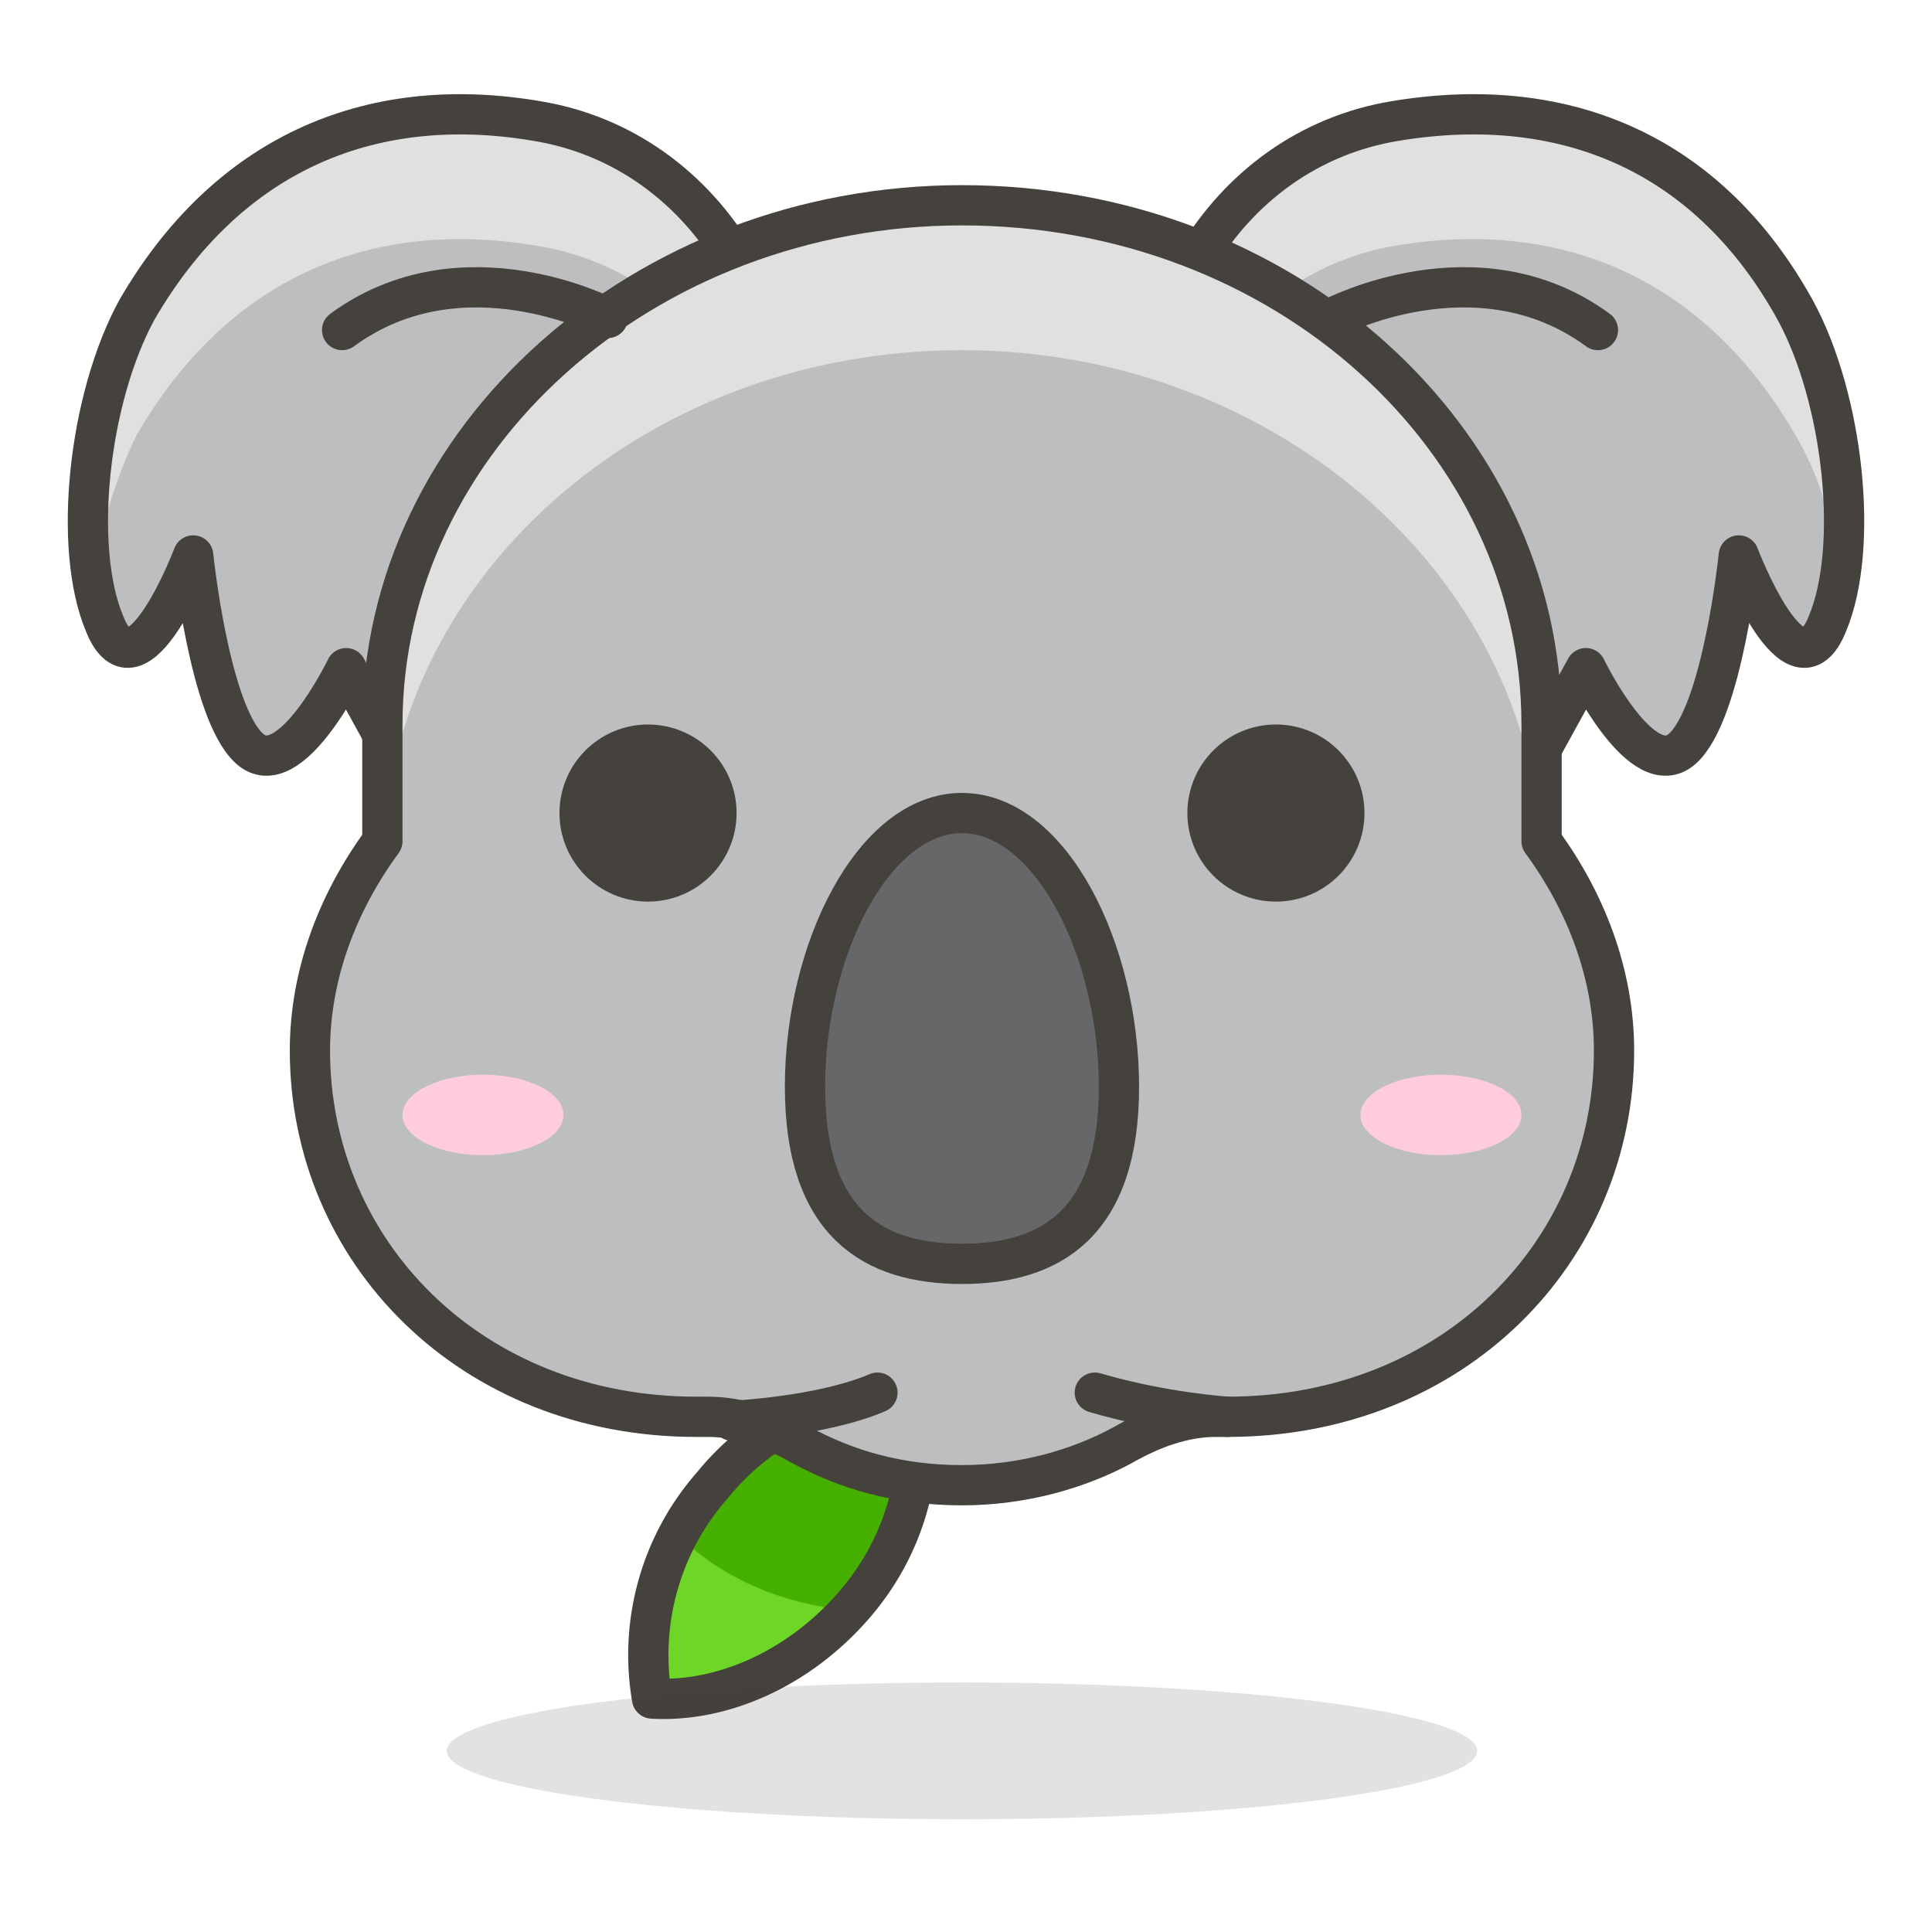 <svg xmlns="http://www.w3.org/2000/svg" viewBox="0 0 48 48">
  <style>
    .st1{fill:#ffc258}.st2{fill:#4f4b45}.st3{fill:#fabfa5}.st10{fill:none;stroke:#45413c;stroke-linecap:round;stroke-linejoin:round;stroke-miterlimit:10}.st20{fill:#fcd}.st75{fill:#e0e0e0}.st76{fill:#bdbec0}.st78{fill:#45413c;stroke:#45413c;stroke-linecap:round;stroke-linejoin:round;stroke-miterlimit:10}
  </style>
  <symbol id="New_Symbol_14" viewBox="-6.5 -6.5 13 13">
    <path d="M0-6c2.2 0 4.1 1.5 4.7 3.5C6.3-2.5 6.4 0 5 0v1c0 2.8-2.2 5-5 5s-5-2.2-5-5V0c-1.4 0-1.3-2.5.2-2.5C-4.1-4.5-2.2-6 0-6z" fill="#ffd4c3" stroke="#504b46" stroke-linecap="round" stroke-linejoin="round" stroke-miterlimit="10"/>
    <circle class="st1" cx="-1.6" cy="-.1" r=".1" fill="#FFC258"/>
    <path class="st2" d="M-1.6.5c-.3 0-.6-.3-.6-.6s.2-.7.6-.7c.3 0 .6.3.6.7s-.3.6-.6.6z" fill="#4F4B45"/>
    <circle class="st1" cx="1.6" cy="-.1" r=".1" fill="#FFC258"/>
    <path class="st2" d="M1.6.5C1.3.5 1 .2 1-.1s.3-.6.6-.6.6.3.6.6-.2.6-.6.6z" fill="#4F4B45"/>
    <circle class="st3" cx="-3" cy="-1.5" r=".5" fill="#FABFA5"/>
    <circle class="st3" cx="3" cy="-1.5" r=".5" fill="#FABFA5"/>
    <path d="M-1.2-3c.8-.5 1.7-.5 2.5 0" fill="none" stroke="#504b46" stroke-linecap="round" stroke-linejoin="round" stroke-miterlimit="10"/>
  </symbol>
  <g id="Icons">
    <g id="XMLID_1958_">
      <path id="XMLID_2524_" d="M17.7 36.9a6.38 6.38 0 00-1.5 5.3c1.7.1 3.6-.7 5-2.3 1.4-1.6 1.8-3.6 1.5-5.3-1.8-.1-3.7.7-5 2.3z" fill="#6dd627"/>
      <path id="XMLID_2523_" d="M22.6 34.6c-1.7-.1-3.6.7-5 2.3-.3.4-.6.8-.8 1.2.9.9 2.3 1.7 4.2 1.9l.2-.2c1.3-1.6 1.8-3.6 1.4-5.2z" fill="#46b000"/>
      <path id="XMLID_2522_" class="st10" d="M17.7 36.9a6.38 6.38 0 00-1.5 5.3c1.7.1 3.6-.7 5-2.3 1.4-1.6 1.8-3.6 1.5-5.3-1.8-.1-3.7.7-5 2.3z" fill="none" stroke="#45413C" stroke-linecap="round" stroke-linejoin="round" stroke-miterlimit="10"/>
      <path id="XMLID_2521_" class="st76" d="M34.7 3c-4.4.7-6.9 5.3-5.9 9.5s5.2 7.1 9.5 6.1l1.1-2s1.4 2.9 2.4 2c1-.9 1.4-4.8 1.4-4.8s1.4 3.7 2.2 1.7c.8-1.9.4-5.6-.8-7.8C42.5 3.9 39 2.3 34.7 3z" fill="#BDBEC0"/>
      <path id="XMLID_2520_" class="st76" d="M13.3 3c4.4.7 6.9 5.3 5.9 9.5s-5.2 7.1-9.5 6.1l-1.1-2s-1.4 2.9-2.4 2c-1-.9-1.4-4.8-1.4-4.8s-1.4 3.7-2.2 1.7c-.8-1.9-.4-5.6.8-7.8C5.6 3.9 9.1 2.3 13.3 3z" fill="#BDBEC0"/>
      <path id="XMLID_2519_" class="st75" d="M34.7 6.1c4.2-.7 7.7.9 9.9 4.7.6 1 1 2.3 1.1 3.6.4-2-.1-4.9-1.1-6.7C42.5 3.9 39 2.3 34.7 3c-4.2.7-6.8 5.1-6 9.1.7-2.9 2.9-5.5 6-6z" fill="#E0E0E0"/>
      <path id="XMLID_2518_" class="st75" d="M3.4 10.8C5.6 7 9.1 5.4 13.3 6.1c3.2.5 5.4 3.1 6 6 .8-4.1-1.7-8.5-6-9.1-4.2-.7-7.7.9-9.9 4.7-1.1 1.8-1.5 4.7-1.1 6.7.2-1.3.6-2.6 1.1-3.6z" fill="#E0E0E0"/>
      <path id="XMLID_2517_" class="st10" d="M34.7 3c-4.4.7-6.9 5.3-5.9 9.5s5.2 7.1 9.5 6.1l1.1-2s1.4 2.9 2.4 2c1-.9 1.4-4.8 1.4-4.8s1.4 3.7 2.2 1.7c.8-1.9.4-5.6-.8-7.8C42.5 3.9 39 2.3 34.7 3z" fill="none" stroke="#45413C" stroke-linecap="round" stroke-linejoin="round" stroke-miterlimit="10"/>
      <path id="XMLID_2516_" class="st10" d="M13.3 3c4.4.7 6.9 5.3 5.9 9.5s-5.2 7.1-9.5 6.1l-1.1-2s-1.4 2.9-2.4 2c-1-.9-1.4-4.8-1.4-4.8s-1.4 3.7-2.2 1.7c-.8-1.9-.4-5.6.8-7.8C5.6 3.9 9.1 2.3 13.3 3z" fill="none" stroke="#45413C" stroke-linecap="round" stroke-linejoin="round" stroke-miterlimit="10"/>
      <ellipse id="XMLID_2515_" cx="23.9" cy="43.5" rx="12.8" ry="1.7" fill="#45413c" opacity=".15"/>
      <path id="XMLID_1120_" class="st76" d="M38.3 20.9V18c0-7.1-6.4-12.9-14.4-12.9C16 5.1 9.5 10.9 9.5 18v2.9c-1.1 1.5-1.8 3.3-1.8 5.2 0 5 4 9.1 9.6 9.1h.3c.8 0 1.6.3 2.3.7 1.1.6 2.4 1 4 1 1.5 0 2.9-.4 4-1 .7-.4 1.5-.7 2.3-.7h.3c5.6 0 9.6-4.1 9.6-9.1 0-1.9-.7-3.7-1.8-5.2z" fill="#BDBEC0"/>
      <path id="XMLID_1119_" class="st75" d="M38.3 20.9V18c0-7.1-6.4-12.9-14.4-12.9C16 5.1 9.5 10.9 9.5 18v3.6c0-7.1 6.4-12.9 14.4-12.9 7.9 0 14.4 5.8 14.4 12.9v-.7z" fill="#E0E0E0"/>
      <path id="XMLID_1118_" class="st10" d="M38.3 20.9V18c0-7.1-6.4-12.9-14.4-12.9C16 5.1 9.5 10.9 9.5 18v2.9c-1.1 1.5-1.8 3.3-1.8 5.2 0 5 4 9.1 9.6 9.1h.3c.8 0 1.6.3 2.3.7 1.1.6 2.4 1 4 1 1.5 0 2.9-.4 4-1 .7-.4 1.5-.7 2.3-.7h.3c5.6 0 9.6-4.1 9.6-9.1 0-1.9-.7-3.7-1.8-5.2z" fill="none" stroke="#45413C" stroke-linecap="round" stroke-linejoin="round" stroke-miterlimit="10"/>
      <path id="XMLID_1117_" d="M27.8 27c0 3.4-1.7 4.4-3.9 4.4S20 30.4 20 27c0-3.4 1.7-6.8 3.9-6.8s3.9 3.4 3.9 6.8z" fill="#656769" stroke="#45413c" stroke-linecap="round" stroke-linejoin="round" stroke-miterlimit="10"/>
      <circle id="XMLID_1116_" class="st78" cx="31.7" cy="20.2" r="1.7" fill="#45413C" stroke="#45413C" stroke-linecap="round" stroke-linejoin="round" stroke-miterlimit="10"/>
      <circle id="XMLID_1115_" class="st78" cx="16.1" cy="20.2" r="1.7" fill="#45413C" stroke="#45413C" stroke-linecap="round" stroke-linejoin="round" stroke-miterlimit="10"/>
      <ellipse id="XMLID_1114_" class="st20" cx="35.8" cy="27.7" rx="2" ry="1" fill="#FCD"/>
      <ellipse id="XMLID_1113_" class="st20" cx="12" cy="27.7" rx="2" ry="1" fill="#FCD"/>
      <path id="XMLID_1112_" class="st10" d="M18.2 35.3s2.2-.1 3.6-.7" fill="none" stroke="#45413C" stroke-linecap="round" stroke-linejoin="round" stroke-miterlimit="10"/>
      <path id="XMLID_1111_" class="st10" d="M30.5 35.2s-1.6-.1-3.3-.6" fill="none" stroke="#45413C" stroke-linecap="round" stroke-linejoin="round" stroke-miterlimit="10"/>
      <path id="XMLID_1105_" class="st10" d="M15.1 7.9s-3.6-1.9-6.6.3" fill="none" stroke="#45413C" stroke-linecap="round" stroke-linejoin="round" stroke-miterlimit="10"/>
      <path id="XMLID_1104_" class="st10" d="M33.1 7.9s3.6-1.9 6.6.3" fill="none" stroke="#45413C" stroke-linecap="round" stroke-linejoin="round" stroke-miterlimit="10"/>
    </g>
  </g>
</svg>
